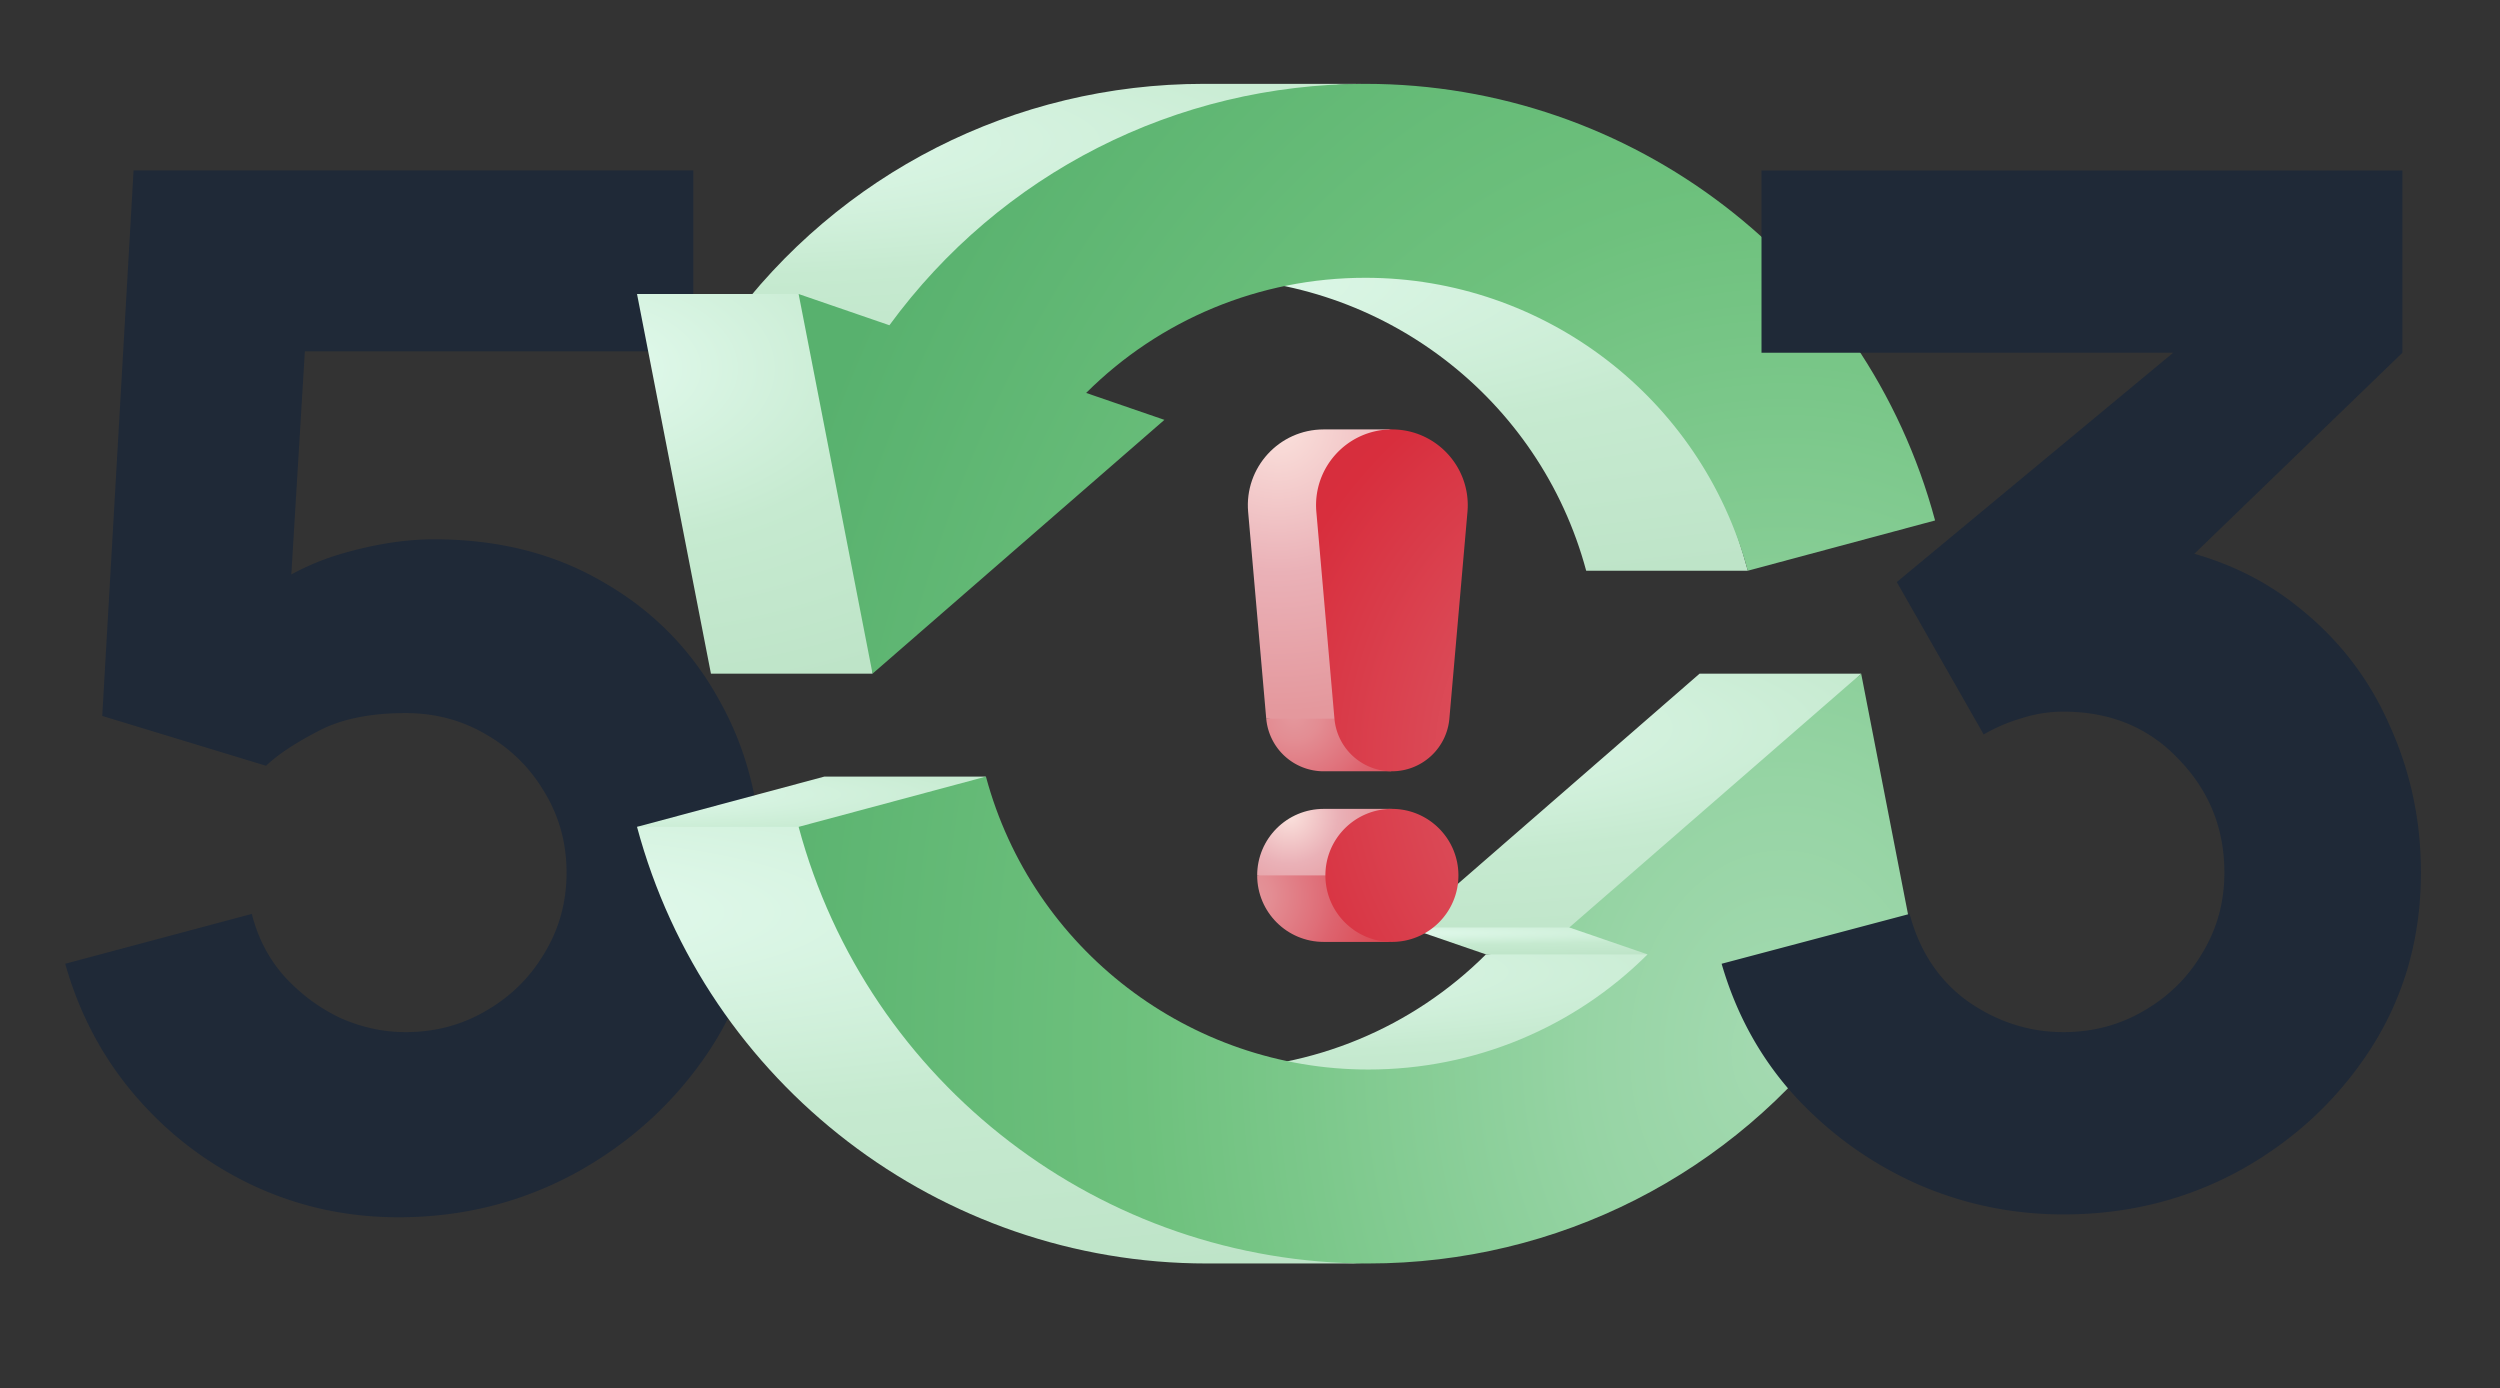<svg width="416" height="231" fill="none" xmlns="http://www.w3.org/2000/svg"><rect width="100%" height="100%" fill="#333333" stroke="none"/><path d="M42.017 197.222c7.584 3.555 15.682 5.333 24.293 5.333 10.744 0 20.698-2.528 29.862-7.584 9.164-5.135 16.55-12.008 22.159-20.619 5.609-8.69 8.414-18.407 8.414-29.151s-2.331-20.264-6.992-28.559c-4.582-8.374-10.981-14.931-19.197-19.67-8.137-4.82-17.577-7.23-28.321-7.23-4.74 0-9.836.79-15.287 2.37a41.884 41.884 0 00-8.472 3.477l2.255-37.13h64.638v-30.1H22.227l-5.213 90.772 27.255 8.295c1.896-1.817 4.74-3.713 8.532-5.688 3.792-2.054 8.69-3.081 14.694-3.081 4.898 0 9.361 1.185 13.39 3.555 4.108 2.37 7.347 5.569 9.717 9.598 2.45 4.029 3.674 8.493 3.674 13.391s-1.225 9.361-3.674 13.39c-2.37 4.029-5.609 7.229-9.717 9.599-4.029 2.37-8.492 3.555-13.39 3.555-3.713 0-7.347-.79-10.902-2.37-3.476-1.659-6.557-3.95-9.243-6.873-2.607-2.923-4.425-6.399-5.451-10.428l-31.047 8.295c2.37 8.374 6.28 15.721 11.731 22.041s11.93 11.257 19.434 14.812z" fill="#1F2937"/><path d="M234.242 154.33l48.566-42.232h26.894l-44.495 46.303-30.965-4.071z" fill="url(#paint0_radial_2949_71187)"/><path d="M200.797 177.971c17.671 0 34.251-6.982 46.466-19.16l39.402-2.975c-12.216 12.178-40.192 30.184-57.862 30.184l-28.006-8.049z" fill="url(#paint1_radial_2949_71187)"/><path d="M106 137.59l31.169-8.364h26.894l-29.032 15.294L106 137.59z" fill="url(#paint2_radial_2949_71187)"/><path d="M200.312 46.224c29.762 0 55.927 20.045 63.629 48.745h26.893c-7.701-28.7-29.987-60.439-59.749-60.439l-30.773 11.694z" fill="url(#paint3_radial_2949_71187)"/><path d="M247.265 158.811l-13.023-4.481h26.893l23.026 4.481h-36.896z" fill="url(#paint4_radial_2949_71187)"/><path d="M200.311 13.952c-31.529 0-60.723 14.912-79.202 40.17l35.939 8.903c18.479-25.258 38.628-49.072 70.157-49.072h-26.894z" fill="url(#paint5_radial_2949_71187)"/><path d="M106 48.923l12.3 63.175h26.893V80.51l-12.3-31.587H106z" fill="url(#paint6_radial_2949_71187)"/><path d="M200.797 210.243c-44.336 0-83.318-29.876-94.797-72.653h26.893s50.462 72.653 94.798 72.653h-26.894z" fill="url(#paint7_radial_2949_71187)"/><path d="M321.997 86.605l-31.169 8.364c-7.701-28.7-33.866-48.745-63.628-48.745-17.671 0-34.251 6.982-46.466 19.16l13.023 4.48-48.566 42.234-12.3-63.175 15.107 5.198c18.479-25.257 47.673-40.169 79.202-40.169 44.336 0 83.318 29.876 94.797 72.653zm-94.309 123.638c31.529 0 60.723-14.912 79.202-40.169l15.107 5.198-12.299-63.174-48.567 42.232 13.023 4.48c-12.215 12.179-28.795 19.161-46.466 19.161-29.761 0-55.926-20.045-63.628-48.745l-31.169 8.364c11.479 42.777 50.461 72.653 94.797 72.653z" fill="url(#paint8_radial_2949_71187)"/><path d="M220.265 128.343h11.347c-1.234 0-1.052-6.233-1.862-11.496l-19.047 2.734a9.599 9.599 0 009.562 8.762z" fill="url(#paint9_radial_2949_71187)"/><path d="M231.609 71.456h-11.347c-7.404 0-13.217 6.344-12.572 13.72l3.01 34.405h17.787c-2.454-15.957-2.446-48.125 3.122-48.125z" fill="url(#paint10_radial_2949_71187)"/><path d="M229.748 141.676l-20.553 3.991c0 6.112 4.956 11.067 11.068 11.067h11.347c-3.056 0-1.862-9.523-1.862-15.058z" fill="url(#paint11_radial_2949_71187)"/><path d="M231.61 134.599h-11.347c-6.112 0-11.068 4.955-11.068 11.067h17.831c0-5.534 1.528-11.067 4.584-11.067z" fill="url(#paint12_radial_2949_71187)"/><path d="M231.613 128.343a9.6 9.6 0 01-9.562-8.762l-3.01-34.405c-.645-7.376 5.168-13.72 12.572-13.72 7.404 0 13.218 6.344 12.573 13.72l-3.01 34.405a9.599 9.599 0 01-9.563 8.762zm0 6.256c-6.112 0-11.067 4.955-11.067 11.068 0 6.112 4.955 11.067 11.067 11.067 6.113 0 11.068-4.955 11.068-11.067 0-6.113-4.955-11.068-11.068-11.068z" fill="url(#paint13_radial_2949_71187)"/><path d="M318.946 196.986c7.742 3.397 15.879 5.095 24.411 5.095 10.744 0 20.619-2.488 29.625-7.465 9.006-5.056 16.234-11.85 21.685-20.382 5.451-8.611 8.177-18.289 8.177-29.033 0-8.769-1.778-17.024-5.333-24.766-3.476-7.821-8.611-14.378-15.405-19.671-4.851-3.881-10.506-6.752-16.966-8.613l34.623-33.455V28.36h-106.65v30.336h68.504l-45.989 38.157 14.457 25.359a28.36 28.36 0 016.399-2.725 22.322 22.322 0 016.873-1.067c7.821 0 14.22 2.647 19.197 7.94 5.056 5.214 7.584 11.494 7.584 18.841 0 4.898-1.225 9.362-3.674 13.391-2.37 4.029-5.609 7.228-9.717 9.598-4.029 2.37-8.492 3.555-13.39 3.555-5.688 0-10.981-1.698-15.879-5.095-4.819-3.476-8.058-8.335-9.717-14.576l-31.284 8.295c2.449 8.453 6.517 15.8 12.205 22.041 5.767 6.241 12.522 11.1 20.264 14.576z" fill="#1F2937"/><defs><radialGradient id="paint0_radial_2949_71187" cx="0" cy="0" r="1" gradientUnits="userSpaceOnUse" gradientTransform="matrix(195.916 0 0 42.112 216.213 121.151)"><stop stop-color="#E4FBEF"/><stop offset=".514" stop-color="#C6EAD0"/><stop offset=".976" stop-color="#BEE4C8"/></radialGradient><radialGradient id="paint1_radial_2949_71187" cx="0" cy="0" r="1" gradientUnits="userSpaceOnUse" gradientTransform="matrix(222.939 0 0 27.451 180.28 161.737)"><stop stop-color="#E4FBEF"/><stop offset=".514" stop-color="#C6EAD0"/><stop offset=".976" stop-color="#BEE4C8"/></radialGradient><radialGradient id="paint2_radial_2949_71187" cx="0" cy="0" r="1" gradientUnits="userSpaceOnUse" gradientTransform="matrix(150.748 0 0 13.909 92.127 132.216)"><stop stop-color="#E4FBEF"/><stop offset=".514" stop-color="#C6EAD0"/><stop offset=".976" stop-color="#BEE4C8"/></radialGradient><radialGradient id="paint3_radial_2949_71187" cx="0" cy="0" r="1" gradientUnits="userSpaceOnUse" gradientTransform="matrix(235.022 0 0 54.967 178.684 46.347)"><stop stop-color="#E4FBEF"/><stop offset=".514" stop-color="#C6EAD0"/><stop offset=".976" stop-color="#BEE4C8"/></radialGradient><radialGradient id="paint4_radial_2949_71187" cx="0" cy="0" r="1" gradientUnits="userSpaceOnUse" gradientTransform="matrix(129.605 0 0 4.075 222.315 155.206)"><stop stop-color="#E4FBEF"/><stop offset=".514" stop-color="#C6EAD0"/><stop offset=".976" stop-color="#BEE4C8"/></radialGradient><radialGradient id="paint5_radial_2949_71187" cx="0" cy="0" r="1" gradientUnits="userSpaceOnUse" gradientTransform="matrix(275.455 0 0 44.63 95.76 23.547)"><stop stop-color="#E4FBEF"/><stop offset=".514" stop-color="#C6EAD0"/><stop offset=".976" stop-color="#BEE4C8"/></radialGradient><radialGradient id="paint6_radial_2949_71187" cx="0" cy="0" r="1" gradientUnits="userSpaceOnUse" gradientTransform="matrix(101.758 0 0 57.455 96.635 61.275)"><stop stop-color="#E4FBEF"/><stop offset=".514" stop-color="#C6EAD0"/><stop offset=".976" stop-color="#BEE4C8"/></radialGradient><radialGradient id="paint7_radial_2949_71187" cx="0" cy="0" r="1" gradientUnits="userSpaceOnUse" gradientTransform="matrix(315.946 0 0 66.076 76.924 151.795)"><stop stop-color="#E4FBEF"/><stop offset=".514" stop-color="#C6EAD0"/><stop offset=".976" stop-color="#BEE4C8"/></radialGradient><radialGradient id="paint8_radial_2949_71187" cx="0" cy="0" r="1" gradientUnits="userSpaceOnUse" gradientTransform="matrix(178.486 0 0 237.815 296.447 175.315)"><stop stop-color="#A4DAB1"/><stop offset=".189" stop-color="#96D4A4"/><stop offset=".442" stop-color="#7CC88B"/><stop offset=".597" stop-color="#6EC17D"/><stop offset="1" stop-color="#58B16E"/></radialGradient><radialGradient id="paint9_radial_2949_71187" cx="0" cy="0" r="1" gradientUnits="userSpaceOnUse" gradientTransform="translate(215.333 118.929) scale(22.364)"><stop stop-color="#E4989D"/><stop offset=".193" stop-color="#E38D93"/><stop offset=".531" stop-color="#DF6F79"/><stop offset=".653" stop-color="#DD636E"/><stop offset="1" stop-color="#DA4A54"/></radialGradient><radialGradient id="paint10_radial_2949_71187" cx="0" cy="0" r="1" gradientUnits="userSpaceOnUse" gradientTransform="translate(212.606 70.712) scale(47.806)"><stop stop-color="#FBE2DD"/><stop offset=".514" stop-color="#EAB1B7"/><stop offset="1" stop-color="#E4989D"/></radialGradient><radialGradient id="paint11_radial_2949_71187" cx="0" cy="0" r="1" gradientUnits="userSpaceOnUse" gradientTransform="matrix(24.044 0 0 24.044 206.84 149.045)"><stop stop-color="#E4989D"/><stop offset=".193" stop-color="#E38D93"/><stop offset=".531" stop-color="#DF6F79"/><stop offset=".653" stop-color="#DD636E"/><stop offset="1" stop-color="#DA4A54"/></radialGradient><radialGradient id="paint12_radial_2949_71187" cx="0" cy="0" r="1" gradientUnits="userSpaceOnUse" gradientTransform="translate(214.53 135.589) scale(15.836)"><stop stop-color="#FBE2DD"/><stop offset=".514" stop-color="#EAB1B7"/><stop offset="1" stop-color="#E4989D"/></radialGradient><radialGradient id="paint13_radial_2949_71187" cx="0" cy="0" r="1" gradientUnits="userSpaceOnUse" gradientTransform="matrix(-129.114 0 0 -129.631 281.535 126.698)"><stop offset=".099" stop-color="#DD636E"/><stop offset=".565" stop-color="#D82E3D"/><stop offset=".689" stop-color="#D32E3B"/><stop offset=".84" stop-color="#C42F37"/><stop offset="1" stop-color="#AC3030"/></radialGradient></defs></svg>
